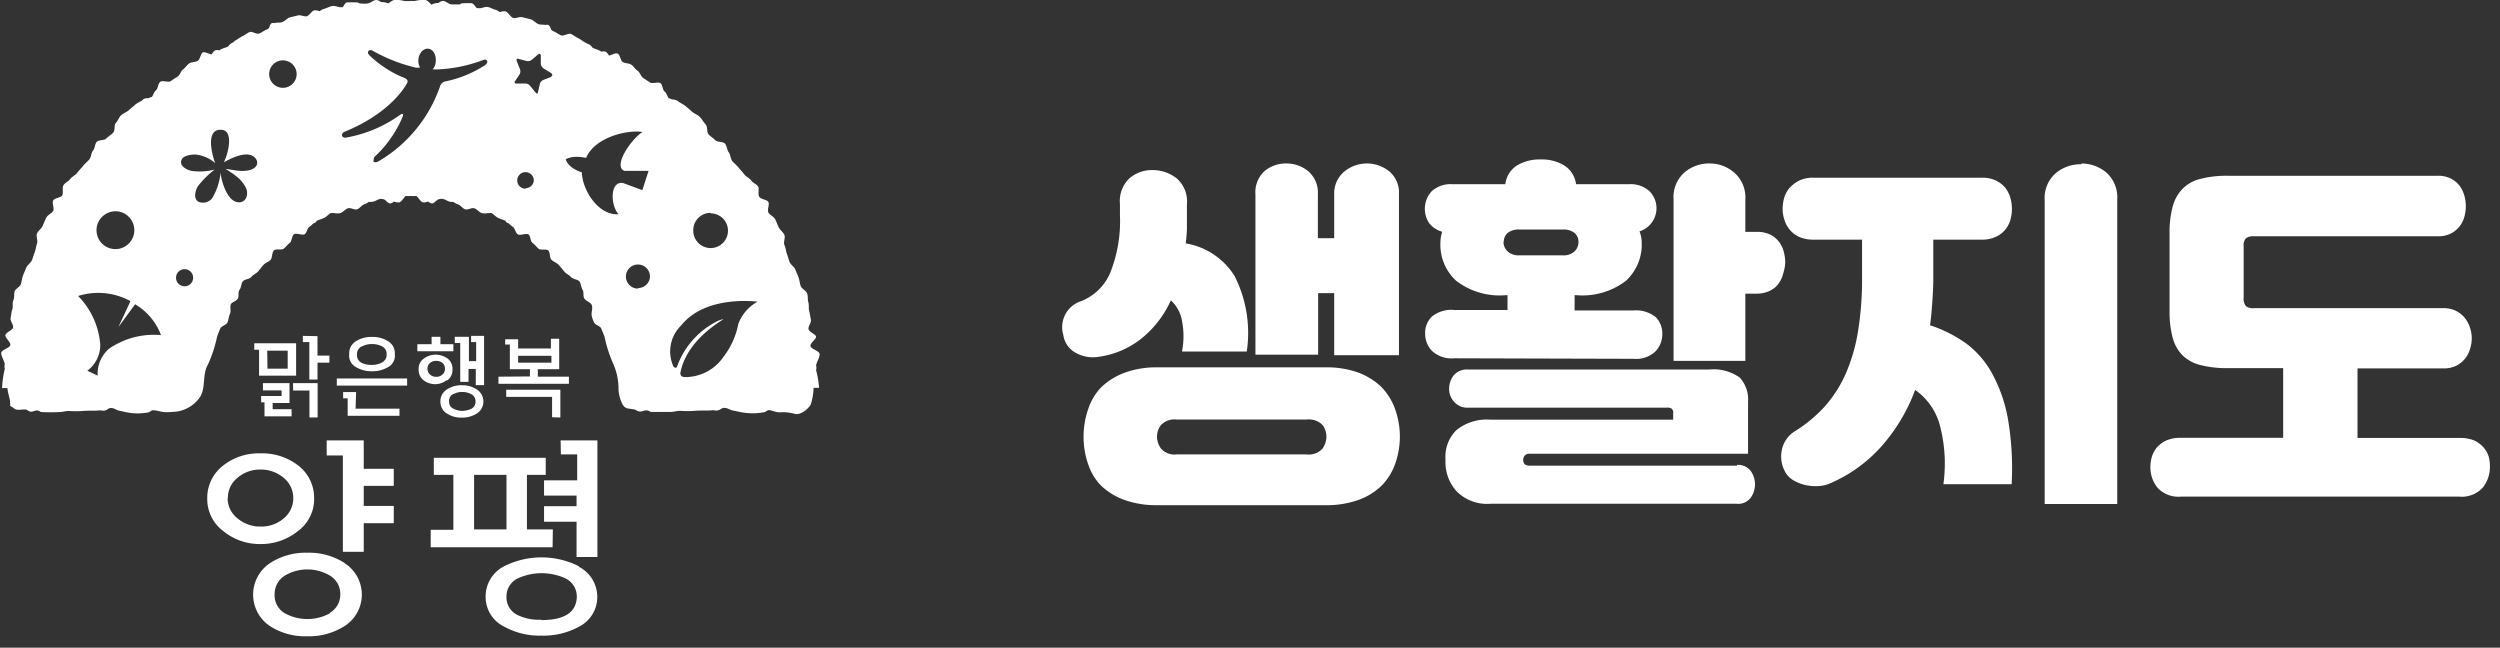 <svg xmlns="http://www.w3.org/2000/svg" viewBox="0 0 193 50" fill="rgb(255,255,255)"><rect x="0" y="0" width="193" height="50" fill="#333333" stroke="none"/><g><path class="cls-1" d="M22.51,32.14v-.55H21.05v-.48h1.3V29.58H20.3v.56h1.44v.43H20.16v.49h.26v1.08Zm.87-6.21v.48h.5V29.3h.63V28h.92v-.55h-.92v-1.5ZM19.63,27H20v2h2.86v-2.5H19.63Zm1,.07h1.58v1.39H20.65Zm2,3.08h1.26v2.08h.63V29.58H22.62ZM26,29.77h5.43v-.55H26Zm2.72-1.11a2.33,2.33,0,0,0,1.24-.32,1,1,0,0,0,.52-1,1.08,1.08,0,0,0-.52-1,2.25,2.25,0,0,0-1.24-.33,2.23,2.23,0,0,0-1.24.33,1.08,1.08,0,0,0-.52,1,1,1,0,0,0,.52,1A2.31,2.31,0,0,0,28.68,28.66Zm-.78-1.91a1.55,1.55,0,0,1,.78-.19,1.72,1.72,0,0,1,.78.18.65.65,0,0,1,.35.62.67.67,0,0,1-.35.62,1.61,1.61,0,0,1-.78.19A1.66,1.66,0,0,1,27.9,28a.63.63,0,0,1-.34-.61A.67.67,0,0,1,27.9,26.75Zm-.45,3.52h-1v.48h.35V32.1h4v-.55H27.45ZM33.32,26v.57h-1.1v.55H35v-.55H34V26ZM35.11,26v.48h.42v3h.64v-1h.56v1.25h.64V25.93h-1v.48h.39v1.47h-.56V26Zm-.59,3.38a1,1,0,0,0,.41-.85,1,1,0,0,0-.41-.88,1.63,1.63,0,0,0-.9-.27,1.52,1.52,0,0,0-.88.29.94.94,0,0,0-.42.85,1,1,0,0,0,.41.86,1.54,1.54,0,0,0,.89.28A1.57,1.57,0,0,0,34.52,29.33ZM33,28.46a.56.56,0,0,1,.2-.44.69.69,0,0,1,.47-.16.74.74,0,0,1,.49.16.56.56,0,0,1,.19.46.54.54,0,0,1-.19.43.69.69,0,0,1-.49.18.68.68,0,0,1-.48-.18A.62.62,0,0,1,33,28.46ZM34,31a1.05,1.05,0,0,0,.48.91,2,2,0,0,0,1.17.33,2.07,2.07,0,0,0,1.18-.33,1.1,1.1,0,0,0,0-1.83,2,2,0,0,0-1.18-.34,2,2,0,0,0-1.17.34A1.06,1.06,0,0,0,34,31Zm1-.57a1.36,1.36,0,0,1,.69-.17,1.41,1.41,0,0,1,.69.17.59.59,0,0,1,.33.57.58.58,0,0,1-.33.56,1.66,1.66,0,0,1-.69.16,1.47,1.47,0,0,1-.69-.17.57.57,0,0,1-.33-.55A.59.59,0,0,1,35,30.41Zm8.26,1.8V30.09H39.08v.55h3.54v1.57Zm-4.78-3.15v.55h5.44v-.55h-2.4V28.5h1.65V26.15h-.64v.75H40v-.71H39v.41h.36v1.9h1.55v.56ZM40,28v-.53h2.57V28ZM28.08,34H25.22v1.16h1.25V42.6h1.61V40.39H30.4V39.06H28.08V37.51H30.4V36.19H28.08Zm-1.47,9.47a5.05,5.05,0,0,0-2.88-.8,5.05,5.05,0,0,0-2.88.8,2.92,2.92,0,0,0,0,4.87,5,5,0,0,0,2.86.78,5.12,5.12,0,0,0,2.88-.78,2.88,2.88,0,0,0,0-4.87Zm-1.15,3.88a3.62,3.62,0,0,1-3.46,0,1.6,1.6,0,0,1-.8-1.44,1.68,1.68,0,0,1,.8-1.48,3.42,3.42,0,0,1,3.46,0,1.64,1.64,0,0,1,.81,1.46A1.61,1.61,0,0,1,25.46,47.31ZM23,41a3.06,3.06,0,0,0,1.25-2.54A3.13,3.13,0,0,0,23,35.92,4.52,4.52,0,0,0,20.1,35a4.43,4.43,0,0,0-2.86.93A3.14,3.14,0,0,0,16,38.49,3.07,3.07,0,0,0,17.24,41,4.42,4.42,0,0,0,20.1,42,4.52,4.52,0,0,0,23,41Zm-5.41-2.54a2,2,0,0,1,.75-1.58,2.67,2.67,0,0,1,1.77-.63,2.71,2.71,0,0,1,1.78.63,2,2,0,0,1,.75,1.58,2,2,0,0,1-.75,1.57,2.63,2.63,0,0,1-1.76.62,2.7,2.7,0,0,1-1.78-.62A2,2,0,0,1,17.57,38.49Zm27.11,5.26a6.42,6.42,0,0,0-5.79,0,2.62,2.62,0,0,0-1.42,2.35,2.55,2.55,0,0,0,1.44,2.31,5.62,5.62,0,0,0,2.87.69,5.68,5.68,0,0,0,2.88-.68,2.56,2.56,0,0,0,1.43-2.32A2.61,2.61,0,0,0,44.68,43.75Zm-2.9,4.12A3.76,3.76,0,0,1,40,47.5a1.51,1.51,0,0,1-.9-1.42A1.54,1.54,0,0,1,40,44.64a4.42,4.42,0,0,1,3.63,0,1.56,1.56,0,0,1,.9,1.44C44.49,47.28,43.58,47.87,41.78,47.87Zm1.5-12.76h1.26v2H42v1.18h2.51v.82H42v1.2h2.51V43h1.61V34H43.28Zm-.62,5.79h-2V36.66h1.45V35.34H33.49v1.32H35V40.9H33.25v1.35h9.41Zm-3.58,0h-2.5V36.66h2.5ZM63,28.2c.08-.32.3-.64.27-.88s-.66-.37-.7-.6S63,26.19,63,26s-.54-.36-.58-.59.23-.51.18-.73-.07-.45-.13-.67,0-.47-.07-.69,0-.47-.1-.69-.42-.34-.49-.56-.09-.44-.16-.65-.18-.42-.26-.63-.35-.35-.43-.56-.13-.42-.21-.63-.09-.47-.19-.68.08-.56,0-.77-.32-.37-.43-.58-.18-.44-.29-.65-.41-.31-.52-.52.1-.6,0-.8-.57-.2-.7-.4,0-.58-.08-.77-.41-.3-.54-.49-.4-.29-.54-.48-.31-.35-.45-.53-.34-.32-.48-.5-.13-.49-.27-.67-.14-.5-.29-.67-.59-.1-.75-.27-.37-.28-.52-.45-.06-.59-.22-.76S54.16,9.15,54,9s-.42-.23-.59-.39-.33-.29-.5-.43-.41-.23-.58-.38a.83.83,0,0,0-.46-.12.1.1,0,0,0,0,0,.52.52,0,0,0-.24-.09c-.12-.15-.16-.4-.32-.52s-.15-.52-.32-.65-.63.08-.82-.06-.37-.23-.54-.36-.23-.43-.42-.55-.29-.34-.48-.46-.46-.09-.65-.2-.19-.53-.38-.64-.48.12-.69.14a.84.84,0,0,0-.25-.3.63.63,0,0,0-.34,0l-.08-.06c-.19-.1-.4-.15-.59-.24a.83.83,0,0,0-.27-.26.29.29,0,0,0-.13-.05l-.15-.09c-.2-.09-.36-.25-.56-.34s-.37-.25-.57-.33-.55.19-.75.11-.38-.23-.58-.31a.44.44,0,0,1-.18-.12c-.07-.17-.13-.33-.23-.37a.27.27,0,0,0-.21,0c-.19-.05-.39,0-.58-.08s-.36-.3-.57-.36l-.64-.16c-.22-.06-.49.11-.7.06S39.23.92,39,.87a.87.87,0,0,0-.41.07.85.85,0,0,0-.29-.17c-.22-.05-.43-.19-.65-.23s-.49.13-.72.09a.24.24,0,0,0-.12,0c-.13-.14-.25-.36-.4-.38s-.45,0-.67,0a.4.4,0,0,0-.24.09l-.62,0c-.23,0-.44-.25-.67-.27a.64.64,0,0,0-.36.16h-.08a1.32,1.32,0,0,0-.47.13C33.14.2,33,0,32.8,0a.35.35,0,0,0-.17,0,.27.27,0,0,0-.12,0c-.21,0-.41.08-.62.08a1.07,1.07,0,0,0-.25,0l-.26,0C31.18.1,31,0,30.76,0a.27.27,0,0,0-.12,0,.32.32,0,0,0-.17,0c-.17,0-.34.17-.5.26A1.45,1.45,0,0,0,29.5.16h-.09A.64.64,0,0,0,29.06,0c-.23,0-.45.24-.68.27s-.41,0-.61,0a.45.45,0,0,0-.25-.09c-.22,0-.45,0-.67,0s-.27.24-.4.38a.24.24,0,0,0-.12,0c-.22,0-.49-.14-.71-.09s-.44.18-.66.23a.91.91,0,0,0-.28.17.91.91,0,0,0-.42-.07c-.21.05-.36.39-.57.45s-.48-.12-.69-.06-.44.1-.64.16-.37.29-.58.36-.39,0-.58.08a.25.25,0,0,0-.2,0c-.11,0-.17.2-.23.37a.52.52,0,0,1-.18.12c-.21.08-.38.23-.58.31s-.55-.2-.75-.11-.38.24-.57.33-.37.25-.57.34L18,3.28a.31.31,0,0,0-.12.05.83.83,0,0,0-.27.26c-.2.09-.41.14-.6.24l-.08.06a.59.59,0,0,0-.33,0,.75.75,0,0,0-.25.3c-.22,0-.54-.23-.7-.14s-.19.52-.38.64-.46.08-.65.2-.3.34-.48.46-.23.43-.41.55-.37.23-.54.36-.64-.08-.82.06-.16.51-.33.65-.2.37-.32.52a.57.57,0,0,0-.24.09l0,0c-.16,0-.35,0-.45.12s-.42.22-.59.38-.34.28-.5.43-.42.23-.59.39-.24.42-.4.58-.05.59-.21.76-.37.28-.53.45-.6.09-.75.27-.13.49-.28.67-.13.48-.28.67-.34.31-.48.5-.32.34-.45.53-.4.29-.54.48-.41.29-.53.49,0,.57-.09.77-.58.2-.7.4.1.6,0,.8-.42.31-.53.52-.19.43-.29.65-.33.36-.43.58.08.55,0,.77-.09.46-.18.68-.14.43-.22.63-.35.35-.43.56-.18.41-.26.63-.09.44-.16.65-.42.35-.48.56,0,.47-.1.69,0,.46-.08.69-.08.44-.13.67.23.51.19.73-.55.37-.59.59.41.53.38.76-.67.37-.7.6.2.56.27.88a.76.76,0,0,0,0,.37,7.64,7.64,0,0,0-.21,1.49,1.57,1.57,0,0,1,.42,0c0,.34.22.84.2,1.16a.49.49,0,0,1,0,.21c.17.06.29.21.45.27s.46,0,.68,0,.26.15.45.17.35-.11.52-.09.24.12.31.12a13.26,13.26,0,0,0,1.41,0c.26,0,.49-.1.77-.08a7.64,7.64,0,0,0,1,0c.46-.05.9,0,1.35-.05.17,0,.22.06.42,0s.23-.2.47-.18.4.17.57.2.46.11.65.14a4.25,4.25,0,0,0,1.59,0c.14,0,.24-.16.38-.17.32,0,.66.15,1,.15a8.46,8.46,0,0,0,.87-.05,2.65,2.65,0,0,0,1.8-1.16c.42-.73.14-1.71.58-2.46a10.31,10.31,0,0,0,.71-2.16c.07-.21.16-.42.24-.62s.47-.28.56-.48.09-.45.19-.65,0-.53.06-.72.42-.26.54-.45,0-.51.14-.69.12-.47.25-.65.52-.17.65-.34.37-.26.52-.42.28-.36.44-.53.39-.22.54-.38.09-.58.26-.73.58,0,.75-.13.3-.32.47-.45.15-.53.32-.66.62.09.81,0,.21-.48.4-.59a1.5,1.5,0,0,0,.27-.24.59.59,0,0,0,.14-.06.3.3,0,0,0,.14-.15c.18-.09.39-.14.58-.23s.33-.28.51-.37a1.33,1.33,0,0,1,.28,0,1.1,1.1,0,0,0,.47,0c.21-.08.36-.3.57-.37s.49.14.7.08.37-.34.58-.39a1.28,1.28,0,0,0,.34-.19.59.59,0,0,0,.23,0c.23,0,.44-.2.67-.23a.76.76,0,0,1,.34.08c.14.13.29.29.41.28a.59.59,0,0,0,.28-.15,1.27,1.27,0,0,0,.38.07c.18,0,.35-.34.53-.5h.07a2.21,2.21,0,0,0,.35,0,2,2,0,0,0,.35,0h.06c.18.16.35.49.53.5a1.22,1.22,0,0,0,.38-.07.59.59,0,0,0,.28.15c.13,0,.27-.15.42-.28a.71.71,0,0,1,.34-.08c.23,0,.44.19.66.23a.59.59,0,0,0,.23,0,1.28,1.28,0,0,0,.34.19c.22.05.37.32.58.39s.5-.15.71-.08.36.29.56.37a1.1,1.1,0,0,0,.47,0l.29,0c.18.09.32.28.51.37s.39.14.58.23a.28.28,0,0,0,.13.15l.14.06a1.5,1.5,0,0,0,.27.24c.19.11.22.47.4.59s.62-.1.81,0,.15.53.33.66.3.31.47.45.58,0,.74.13.09.57.26.73.39.22.54.38.3.35.45.53.37.25.51.42.52.17.65.34.13.46.25.65,0,.5.15.69.43.26.54.45,0,.53,0,.72.09.44.19.65.48.27.56.48.17.41.25.62a10.28,10.28,0,0,0,.7,2.16,4.75,4.75,0,0,1,.38,1.95,3.05,3.05,0,0,0,.25,1c.26.51.41.4.9.5.18,0,.27.15.48.17s.36-.11.55-.09.26.12.32.12c.43,0,1,0,1.5,0,.29,0,.53-.1.83-.08a8.69,8.69,0,0,0,1,0c.49-.05,1,0,1.44-.05.18,0,.23.06.44,0s.25-.2.5-.18.43.17.61.2.49.11.69.14a4.8,4.8,0,0,0,1.69,0c.15,0,.26-.16.41-.17s.55.19.85.17a3.44,3.44,0,0,1,1.15.12c.44.11,1-.35,1.22-.7a4.58,4.58,0,0,0,.23-1.3,1.57,1.57,0,0,1,.42,0A6.94,6.94,0,0,0,63,28.57.65.65,0,0,0,63,28.2ZM8.91,16.31a1.46,1.46,0,1,1-1.46,1.46A1.47,1.47,0,0,1,8.91,16.31ZM8.42,26.92A2.55,2.55,0,0,0,7.54,29l-.8-.38a2.47,2.47,0,0,0,1-2,6,6,0,0,0-1.71-3.77,5.16,5.16,0,0,1,3.77.26,2.24,2.24,0,0,1,.27.14l-.93,2,1.29-1.76a4.67,4.67,0,0,1,2,2.38A6.11,6.11,0,0,0,8.42,26.92Zm5.83-4.82a.66.66,0,1,1,.66-.65A.66.66,0,0,1,14.25,22.1Zm4.28-8.91c-.22,0-1-.15-1.1-.15.13.1.5.32.75.52a2.69,2.69,0,0,1,.78.89c.3.57,0,1.3-.67,1.15-.84-.18-1.25-1.84-1.26-2.3a4.72,4.72,0,0,1-.65,2,.89.89,0,0,1-1.09.26c-.4-.27-.17-.95,0-1.2a7.09,7.09,0,0,1,1.28-1.27,4.61,4.61,0,0,1-1.74.11c-.34-.05-1.07-.38-.79-.91.15-.3.83-.39,1.15-.35a2.75,2.75,0,0,1,1.43.66c-.11-.21-.9-2.64.44-2.58,1,0,.59,1.78.22,2.51.32-.18,1.76-1,2.39-.37C20.1,12.6,19.81,13.26,18.53,13.19Zm3.31-6.41A1.06,1.06,0,1,1,22.9,5.72,1.06,1.06,0,0,1,21.84,6.78ZM37.49,5a8.85,8.85,0,0,1-3.13,1.29.52.52,0,0,0-.37.32,10.79,10.79,0,0,1-4.78,5.85c-.28.15-.39,0-.39,0s.06-.32.06-.32A8.92,8.92,0,0,0,31.09,9c.13-.38-.22-.12-.22-.12a10.17,10.17,0,0,1-4.2,1.75c-.24,0-.26-.15-.26-.15-.05-.24.22-.32.22-.32C29.86,8.83,31.12,7,31.44,6.39c.12-.25-.16-.35-.34-.43a3.42,3.42,0,0,1-.4-.17,8.64,8.64,0,0,1-1.24-.74,8,8,0,0,1-.91-.75c-.23-.22-.11-.35-.11-.35.13-.18.39,0,.39,0A12.57,12.57,0,0,0,32.1,5.22a2.91,2.91,0,0,0,.33,0,1.07,1.07,0,0,1-.13-.63c.05-.49.39-.87.76-.83s.63.46.58,1a1,1,0,0,1-.24.6h.34a11.25,11.25,0,0,0,3.54-.72s.2-.09.28,0S37.67,4.81,37.49,5Zm3.08,9.57a.64.64,0,1,1,.64-.64A.64.64,0,0,1,40.57,14.53Zm2-8.64-.62.24a.47.47,0,0,0-.27.3l-.15.65c0,.12-.12.14-.2,0l-.42-.51a.46.46,0,0,0-.38-.16l-.66,0c-.13,0-.18-.07-.11-.18l.37-.56a.51.51,0,0,0,0-.4l-.25-.62c0-.12,0-.19.13-.15l.65.17a.49.49,0,0,0,.39-.09l.51-.43c.1-.09.18,0,.19.08l0,.67a.51.51,0,0,0,.21.34l.57.35C42.68,5.75,42.67,5.84,42.55,5.89Zm5.53,8.2c-1-.18-1,1.67-.35,2.41-1.57.11-2.8-1.89-2.83-3.23-1.14-.38-1.22-1-1.25-1s.48-.36,1.58-.12c.62-1.54,3.1-2.2,4.35-2-.87.55-2.3,2.63-1.4,3h1.87l-.48,1.49Zm1.15,8.15a.93.93,0,1,1,.93-.93A.93.93,0,0,1,49.23,22.24Zm5.61-5.81a1.34,1.34,0,1,1-1.34,1.34A1.34,1.34,0,0,1,54.84,16.43ZM57,25a6,6,0,0,1-1.15,2.55,3.56,3.56,0,0,1-3,1.56s-.38,0-.32-.36c.63-3.12,4.47-4.54,2.94-4a6.28,6.28,0,0,0-3.2,3.55c-.08.18-.25.06-.3-.05a2.8,2.8,0,0,1,.63-3.14c1.9-2.37,5.88-1.82,5.88-1.82A3.27,3.27,0,0,0,57,25Z"/><path class="cls-1" d="M84.79,27.55a6.8,6.8,0,0,0,3.26-1.36,8,8,0,0,0,2.34-3,2.74,2.74,0,0,1,.86,1.58,6.16,6.16,0,0,1,0,2.37h5a9.71,9.71,0,0,0-.94-5.83,5.5,5.5,0,0,0-3.77-2.52q.06-.49.09-1.05c0-.36,0-.74,0-1.13v-.84a2.35,2.35,0,0,0-.79-2A3,3,0,0,0,89,13.13a2.67,2.67,0,0,0-1.8.63,2.42,2.42,0,0,0-.74,2v.84a10.76,10.76,0,0,1-.76,4.48,4.06,4.06,0,0,1-2.21,2.16,2.11,2.11,0,0,0-1.4,2.63A1.85,1.85,0,0,0,83,27.21,2.7,2.7,0,0,0,84.79,27.55Zm21.86,2.33a5.25,5.25,0,0,0-1.8-1.12,7.09,7.09,0,0,0-2.5-.4h-13a7,7,0,0,0-2.54.42A5.22,5.22,0,0,0,85,29.91,4.41,4.41,0,0,0,84,31.61a6.51,6.51,0,0,0,0,4.21A4.37,4.37,0,0,0,85,37.49a5.16,5.16,0,0,0,1.79,1.1,7.23,7.23,0,0,0,2.54.41h13a7.33,7.33,0,0,0,2.5-.39,5,5,0,0,0,1.8-1.09,4.56,4.56,0,0,0,1.07-1.69,6.29,6.29,0,0,0,0-4.25A4.77,4.77,0,0,0,106.65,29.88Zm-4.55,4.75a1.42,1.42,0,0,1-1.24.45h-10a1.39,1.39,0,0,1-1.23-.45,1.59,1.59,0,0,1-.31-.92,1.47,1.47,0,0,1,.31-.9,1.44,1.44,0,0,1,1.23-.42h10a1.48,1.48,0,0,1,1.24.42,1.52,1.52,0,0,1,.3.9A1.65,1.65,0,0,1,102.1,34.63Zm-.34-12H103v4.79H108V15a2.14,2.14,0,0,0-.76-1.78,2.75,2.75,0,0,0-3.43,0A2.19,2.19,0,0,0,103,15v3.39h-1.26V15a2.19,2.19,0,0,0-.74-1.78,2.64,2.64,0,0,0-1.7-.6,2.55,2.55,0,0,0-1.69.6A2.2,2.2,0,0,0,96.92,15V27.38h4.84Zm36.06-2.32a3.22,3.22,0,0,0-.11-.86,2.1,2.1,0,0,0-.36-.77,2.07,2.07,0,0,0-.67-.56,2.26,2.26,0,0,0-1.07-.22h-.87V15.39a2.53,2.53,0,0,0-.84-2.05,2.87,2.87,0,0,0-1.93-.72,2.93,2.93,0,0,0-1.94.7,2.54,2.54,0,0,0-.83,2.07V27.86h5.54V22.67h.87a2.4,2.4,0,0,0,1-.21,1.75,1.75,0,0,0,.69-.56,2.14,2.14,0,0,0,.36-.78A3.15,3.15,0,0,0,137.82,20.27Zm-11.73,7.39a2.19,2.19,0,0,0,1.72-.58,1.92,1.92,0,0,0,.52-1.35,1.79,1.79,0,0,0-.5-1.28,2.41,2.41,0,0,0-1.74-.52h-4.53V22.79h.14a5.55,5.55,0,0,0,3.82-1.11,3.8,3.8,0,0,0,1.22-2.95,2.36,2.36,0,0,0-.17-.87,1.87,1.87,0,0,0,.75-3.12,2.18,2.18,0,0,0-1.56-.52h-4.09a2,2,0,0,0-.9-1.44,3.3,3.3,0,0,0-1.82-.47,3.39,3.39,0,0,0-1.85.47,2,2,0,0,0-.89,1.44h-4.09a2.2,2.2,0,0,0-1.57.52,2,2,0,0,0-.21,2.5,1.93,1.93,0,0,0,1,.65,2.73,2.73,0,0,0-.14.84,3.77,3.77,0,0,0,1.22,2.95,5.53,5.53,0,0,0,3.82,1.11h.14v1.14h-4.12a2.37,2.37,0,0,0-1.73.52,1.76,1.76,0,0,0-.51,1.28,1.92,1.92,0,0,0,.52,1.35,2.21,2.21,0,0,0,1.72.58Zm-10-9a.93.93,0,0,1,.29-.71,1.37,1.37,0,0,1,.94-.27h3.3a1.35,1.35,0,0,1,.94.27.9.9,0,0,1,.3.71,1,1,0,0,1-.3.7,1.22,1.22,0,0,1-.94.31h-3.3a1.24,1.24,0,0,1-.94-.31A1,1,0,0,1,116.07,18.64Zm18,17.25h-16c-.33,0-.5-.15-.5-.45a.56.56,0,0,1,.11-.32.47.47,0,0,1,.39-.15h16.86V31a2.48,2.48,0,0,0-.64-1.85,3.49,3.49,0,0,0-2.38-.62H113.35a1.32,1.32,0,0,0-1.15.48,1.74,1.74,0,0,0-.33,1,1.5,1.5,0,0,0,.38,1,1.33,1.33,0,0,0,1.1.46h15.32a.61.61,0,0,1,.4.09.41.41,0,0,1,.1.33v.51H115.06a3.73,3.73,0,0,0-2.62.8,2.88,2.88,0,0,0-.85,2.22v.17a3.35,3.35,0,0,0,.87,2.35,3.31,3.31,0,0,0,2.6.95h19a1.2,1.2,0,0,0,1.12-.5,1.79,1.79,0,0,0,0-2A1.23,1.23,0,0,0,134.1,35.89Zm26.6-23.27a3,3,0,0,0-2,.7,2.55,2.55,0,0,0-.84,2.07V38.91h5.6V15.39a2.55,2.55,0,0,0-.84-2.07A3,3,0,0,0,160.7,12.62ZM149.25,21.5v-3H153a2.44,2.44,0,0,0,1.06-.21,2,2,0,0,0,.73-.54,2.2,2.2,0,0,0,.41-.77,3.24,3.24,0,0,0,.12-.86,3.17,3.17,0,0,0-.12-.85,2.43,2.43,0,0,0-.39-.77,2.17,2.17,0,0,0-.72-.56,2.41,2.41,0,0,0-1.09-.22H140a2.45,2.45,0,0,0-1.1.22,2.63,2.63,0,0,0-.74.56,2.14,2.14,0,0,0-.42.77,3.17,3.17,0,0,0-.12.85,2.62,2.62,0,0,0,.14.86,2.22,2.22,0,0,0,.42.77,2.1,2.1,0,0,0,.72.54,2.6,2.6,0,0,0,1.1.21h3.75v2.89a24.84,24.84,0,0,1-.31,4.18,13.6,13.6,0,0,1-.95,3.28,9.79,9.79,0,0,1-1.61,2.52,10.93,10.93,0,0,1-2.31,1.92,2.19,2.19,0,0,0-1,1.4,2.41,2.41,0,0,0,.2,1.65,1.66,1.66,0,0,0,.6.69,3.31,3.31,0,0,0,.9.39,3.7,3.7,0,0,0,1,.11,2.59,2.59,0,0,0,1-.21,11.25,11.25,0,0,0,3.86-2.73,13.74,13.74,0,0,0,2.72-4.49,4.89,4.89,0,0,1,1.89,2.67,11.59,11.59,0,0,1,.29,4.61h5.27a22.74,22.74,0,0,0-.28-5,11.47,11.47,0,0,0-1.21-3.51,7.23,7.23,0,0,0-2-2.34A10.42,10.42,0,0,0,149,25.11c.08-.56.13-1.14.17-1.74S149.25,22.15,149.25,21.5Zm42.88,13.76a2,2,0,0,0-.41-.73A2.19,2.19,0,0,0,191,34a2.78,2.78,0,0,0-1.1-.19H182V28.44h6.63a2.15,2.15,0,0,0,1-.21,2.1,2.1,0,0,0,.67-.54,2.2,2.2,0,0,0,.39-.76,2.63,2.63,0,0,0,.13-.81,2.53,2.53,0,0,0-.13-.8,2.26,2.26,0,0,0-.38-.74,2,2,0,0,0-.67-.56,2.09,2.09,0,0,0-1-.23H174a.89.89,0,0,1-.62-.16.9.9,0,0,1-.17-.62V19a.81.81,0,0,1,.17-.6.94.94,0,0,1,.62-.16H188.2a2.13,2.13,0,0,0,1-.21,2.1,2.1,0,0,0,.67-.54,2.17,2.17,0,0,0,.38-.76,3,3,0,0,0,0-1.62,2.53,2.53,0,0,0-.36-.76,2.11,2.11,0,0,0-.68-.56,2.08,2.08,0,0,0-1-.22H172a8.12,8.12,0,0,0-2.13.24,2.9,2.9,0,0,0-1.38.77,3.1,3.1,0,0,0-.76,1.37,7.51,7.51,0,0,0-.24,2V24a7.64,7.64,0,0,0,.24,2.07,3.06,3.06,0,0,0,.76,1.36,3,3,0,0,0,1.38.75,8.12,8.12,0,0,0,2.13.24h4.26v5.38h-7.9a2.73,2.73,0,0,0-1.09.19,2.23,2.23,0,0,0-.73.52,2.11,2.11,0,0,0-.41.73,2.92,2.92,0,0,0-.12.83,2.51,2.51,0,0,0,.54,1.57,2.19,2.19,0,0,0,1.81.7h21.5a2.18,2.18,0,0,0,1.81-.7,2.52,2.52,0,0,0,.55-1.57A2.93,2.93,0,0,0,192.13,35.26Z"/></g></svg>
